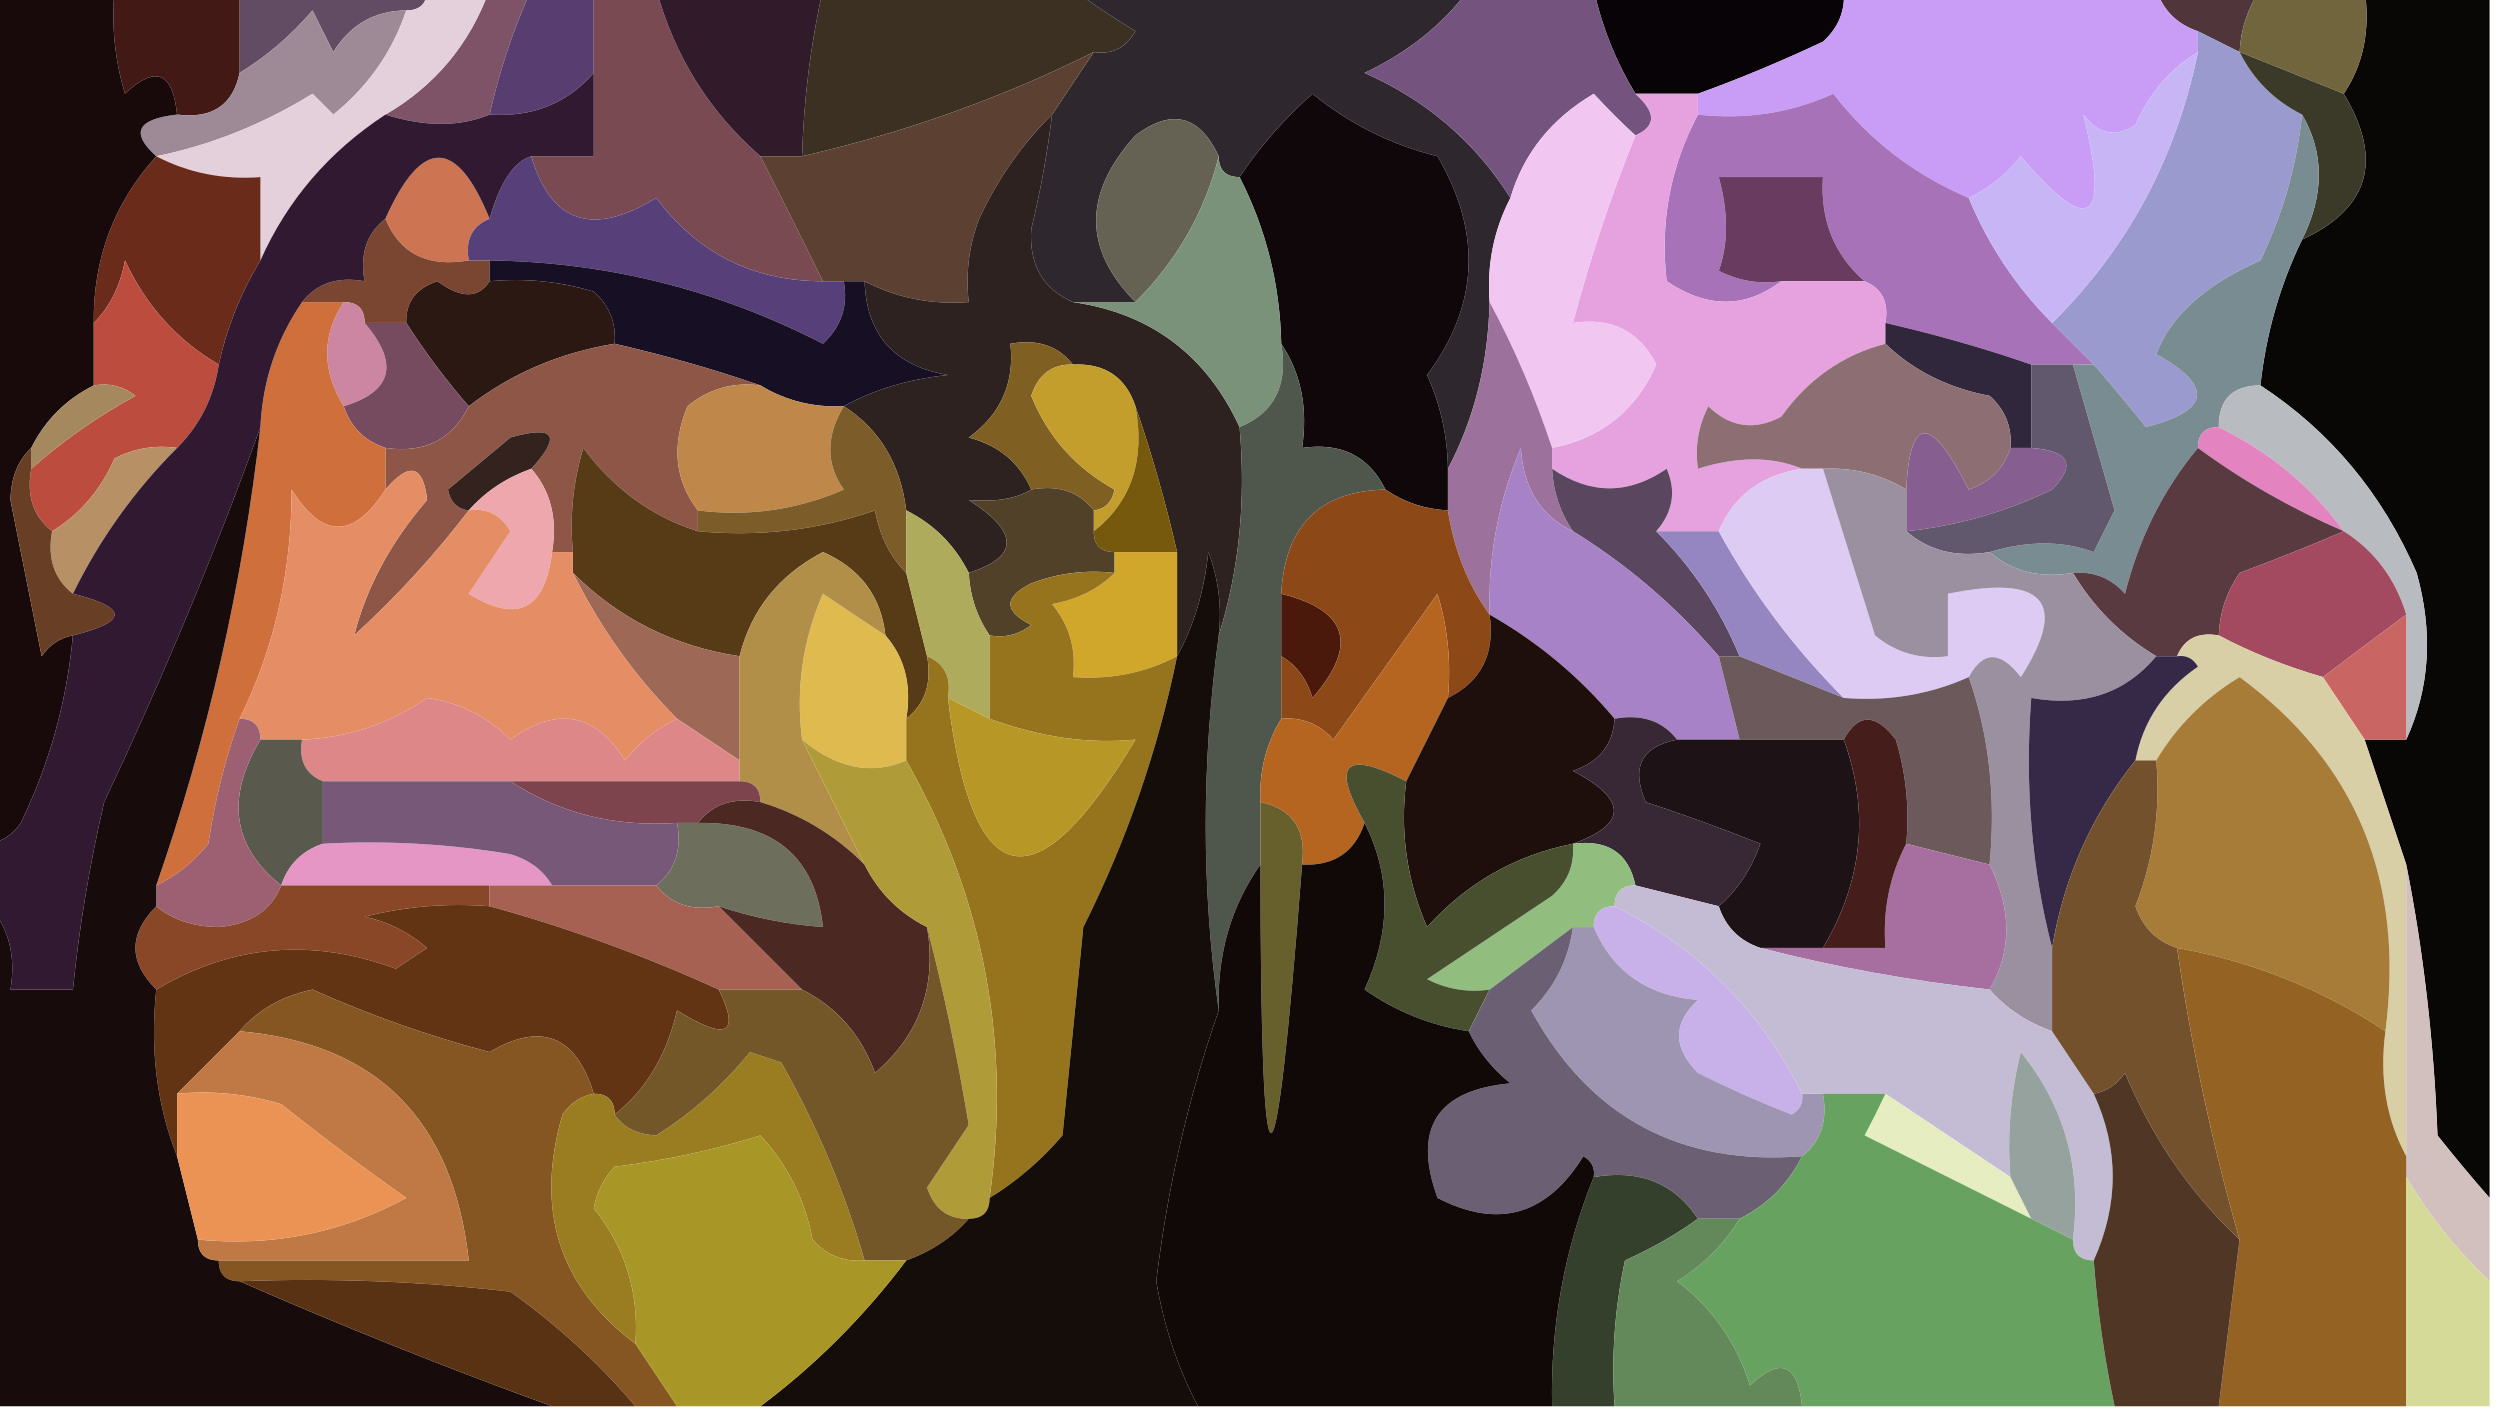 <?xml version="1.0" encoding="UTF-8"?>
<!DOCTYPE svg PUBLIC "-//W3C//DTD SVG 1.1//EN" "http://www.w3.org/Graphics/SVG/1.1/DTD/svg11.dtd">
<svg xmlns="http://www.w3.org/2000/svg" version="1.1" width="120px" height="68px" style="shape-rendering:geometricPrecision; text-rendering:geometricPrecision; image-rendering:optimizeQuality; fill-rule:evenodd; clip-rule:evenodd" xmlns:xlink="http://www.w3.org/1999/xlink">
<g><path style="opacity:1" fill="#070306" d="M 76.5,-0.5 C 80.5,-0.5 84.5,-0.5 88.5,-0.5C 88.586,0.496 88.252,1.329 87.5,2C 85.511,2.938 83.511,3.772 81.5,4.5C 80.5,4.5 79.5,4.5 78.5,4.5C 77.559,2.95 76.892,1.284 76.5,-0.5 Z"/></g>
<g><path style="opacity:1" fill="#080706" d="M 113.5,-0.5 C 115.5,-0.5 117.5,-0.5 119.5,-0.5C 119.5,18.833 119.5,38.167 119.5,57.5C 118.685,56.571 117.852,55.571 117,54.5C 116.825,49.98 116.325,45.647 115.5,41.5C 114.833,39.5 114.167,37.5 113.5,35.5C 114.167,35.5 114.833,35.5 115.5,35.5C 116.634,33.034 116.801,30.367 116,27.5C 114.358,23.7 111.858,20.7 108.5,18.5C 108.767,16.035 109.434,13.701 110.5,11.5C 113.737,10.003 114.403,7.67 112.5,4.5C 113.451,3.081 113.784,1.415 113.5,-0.5 Z"/></g>
<g><path style="opacity:1" fill="#624c64" d="M 11.5,-0.5 C 14.5,-0.5 17.5,-0.5 20.5,-0.5C 20.5,0.167 20.167,0.5 19.5,0.5C 17.983,0.511 16.816,1.177 16,2.5C 15.667,1.833 15.333,1.167 15,0.5C 13.961,1.71 12.794,2.71 11.5,3.5C 11.5,2.167 11.5,0.833 11.5,-0.5 Z"/></g>
<g><path style="opacity:1" fill="#3c3022" d="M 39.5,-0.5 C 43.5,-0.5 47.5,-0.5 51.5,-0.5C 52.398,0.158 53.398,0.824 54.5,1.5C 54.043,2.298 53.376,2.631 52.5,2.5C 48.078,4.704 43.411,6.371 38.5,7.5C 38.575,4.794 38.908,2.127 39.5,-0.5 Z"/></g>
<g><path style="opacity:1" fill="#50353b" d="M 103.5,-0.5 C 105.167,-0.5 106.833,-0.5 108.5,-0.5C 107.89,0.391 107.557,1.391 107.5,2.5C 106.833,2.167 106.167,1.833 105.5,1.5C 104.5,1.167 103.833,0.5 103.5,-0.5 Z"/></g>
<g><path style="opacity:1" fill="#c99df6" d="M 88.5,-0.5 C 93.5,-0.5 98.5,-0.5 103.5,-0.5C 103.833,0.5 104.5,1.167 105.5,1.5C 105.5,1.833 105.5,2.167 105.5,2.5C 104.163,3.315 103.163,4.482 102.5,6C 101.551,6.617 100.718,6.451 100,5.5C 101.297,10.738 100.297,11.404 97,7.5C 96.292,8.381 95.458,9.047 94.5,9.5C 91.9,8.401 89.734,6.734 88,4.5C 85.959,5.423 83.793,5.756 81.5,5.5C 81.5,5.167 81.5,4.833 81.5,4.5C 83.511,3.772 85.511,2.938 87.5,2C 88.252,1.329 88.586,0.496 88.5,-0.5 Z"/></g>
<g><path style="opacity:1" fill="#71653e" d="M 108.5,-0.5 C 110.167,-0.5 111.833,-0.5 113.5,-0.5C 113.784,1.415 113.451,3.081 112.5,4.5C 110.833,3.833 109.167,3.167 107.5,2.5C 107.557,1.391 107.89,0.391 108.5,-0.5 Z"/></g>
<g><path style="opacity:1" fill="#421914" d="M 5.5,-0.5 C 7.5,-0.5 9.5,-0.5 11.5,-0.5C 11.5,0.833 11.5,2.167 11.5,3.5C 11.179,5.048 10.179,5.715 8.5,5.5C 8.294,3.451 7.461,3.117 6,4.5C 5.506,2.866 5.34,1.199 5.5,-0.5 Z"/></g>
<g><path style="opacity:1" fill="#2e282e" d="M 51.5,-0.5 C 57.833,-0.5 64.167,-0.5 70.5,-0.5C 69.253,1.178 67.586,2.511 65.5,3.5C 68.464,4.808 70.797,6.808 72.5,9.5C 71.699,11.042 71.366,12.709 71.5,14.5C 71.435,17.428 70.768,20.095 69.5,22.5C 69.481,20.94 69.148,19.44 68.5,18C 70.981,14.673 71.147,11.173 69,7.5C 66.763,6.944 64.763,5.944 63,4.5C 61.612,5.736 60.446,7.069 59.5,8.5C 58.833,8.5 58.5,8.167 58.5,7.5C 57.573,5.524 56.239,5.191 54.5,6.5C 51.987,9.287 51.987,11.953 54.5,14.5C 53.5,14.5 52.5,14.5 51.5,14.5C 50.053,13.866 49.387,12.699 49.5,11C 49.943,9.175 50.277,7.342 50.5,5.5C 51.167,4.5 51.833,3.5 52.5,2.5C 53.376,2.631 54.043,2.298 54.5,1.5C 53.398,0.824 52.398,0.158 51.5,-0.5 Z"/></g>
<g><path style="opacity:1" fill="#9e8996" d="M 19.5,0.5 C 18.836,2.487 17.669,4.154 16,5.5C 15.667,5.167 15.333,4.833 15,4.5C 12.621,5.967 10.121,6.967 7.5,7.5C 6.243,6.377 6.576,5.711 8.5,5.5C 10.179,5.715 11.179,5.048 11.5,3.5C 12.794,2.71 13.961,1.71 15,0.5C 15.333,1.167 15.667,1.833 16,2.5C 16.816,1.177 17.983,0.511 19.5,0.5 Z"/></g>
<g><path style="opacity:1" fill="#7e5367" d="M 23.5,-0.5 C 24.167,-0.5 24.833,-0.5 25.5,-0.5C 24.637,1.421 23.971,3.421 23.5,5.5C 22.065,6.096 20.398,6.096 18.5,5.5C 20.884,4.115 22.55,2.115 23.5,-0.5 Z"/></g>
<g><path style="opacity:1" fill="#583e70" d="M 25.5,-0.5 C 26.5,-0.5 27.5,-0.5 28.5,-0.5C 28.5,0.833 28.5,2.167 28.5,3.5C 27.221,4.968 25.554,5.635 23.5,5.5C 23.971,3.421 24.637,1.421 25.5,-0.5 Z"/></g>
<g><path style="opacity:1" fill="#74547e" d="M 70.5,-0.5 C 72.5,-0.5 74.5,-0.5 76.5,-0.5C 76.892,1.284 77.559,2.95 78.5,4.5C 79.506,5.396 79.506,6.062 78.5,6.5C 77.849,5.909 77.182,5.243 76.5,4.5C 74.459,5.707 73.126,7.374 72.5,9.5C 70.797,6.808 68.464,4.808 65.5,3.5C 67.586,2.511 69.253,1.178 70.5,-0.5 Z"/></g>
<g><path style="opacity:1" fill="#794a51" d="M 28.5,-0.5 C 29.5,-0.5 30.5,-0.5 31.5,-0.5C 32.383,2.704 34.05,5.371 36.5,7.5C 37.529,9.517 38.529,11.517 39.5,13.5C 36.167,13.5 33.5,12.167 31.5,9.5C 28.449,11.374 26.449,10.707 25.5,7.5C 26.5,7.5 27.5,7.5 28.5,7.5C 28.5,6.167 28.5,4.833 28.5,3.5C 28.5,2.167 28.5,0.833 28.5,-0.5 Z"/></g>
<g><path style="opacity:1" fill="#311b2b" d="M 31.5,-0.5 C 34.167,-0.5 36.833,-0.5 39.5,-0.5C 38.908,2.127 38.575,4.794 38.5,7.5C 37.833,7.5 37.167,7.5 36.5,7.5C 34.05,5.371 32.383,2.704 31.5,-0.5 Z"/></g>
<g><path style="opacity:1" fill="#9a9acf" d="M 105.5,1.5 C 106.167,1.833 106.833,2.167 107.5,2.5C 108.167,3.833 109.167,4.833 110.5,5.5C 110.244,7.937 109.577,10.271 108.5,12.5C 105.846,13.674 104.18,15.174 103.5,17C 106.264,18.544 106.097,19.711 103,20.5C 102.148,19.429 101.315,18.429 100.5,17.5C 99.833,16.833 99.167,16.167 98.5,15.5C 102.124,11.921 104.458,7.588 105.5,2.5C 105.5,2.167 105.5,1.833 105.5,1.5 Z"/></g>
<g><path style="opacity:1" fill="#e3d0da" d="M 20.5,-0.5 C 21.5,-0.5 22.5,-0.5 23.5,-0.5C 22.55,2.115 20.884,4.115 18.5,5.5C 15.789,7.275 13.789,9.609 12.5,12.5C 12.5,11.167 12.5,9.833 12.5,8.5C 10.709,8.634 9.042,8.301 7.5,7.5C 10.121,6.967 12.621,5.967 15,4.5C 15.333,4.833 15.667,5.167 16,5.5C 17.669,4.154 18.836,2.487 19.5,0.5C 20.167,0.5 20.5,0.167 20.5,-0.5 Z"/></g>
<g><path style="opacity:1" fill="#3b3928" d="M 107.5,2.5 C 109.167,3.167 110.833,3.833 112.5,4.5C 114.403,7.67 113.737,10.003 110.5,11.5C 111.573,9.347 111.573,7.347 110.5,5.5C 109.167,4.833 108.167,3.833 107.5,2.5 Z"/></g>
<g><path style="opacity:1" fill="#a872b9" d="M 94.5,9.5 C 95.441,11.772 96.775,13.772 98.5,15.5C 99.167,16.167 99.833,16.833 100.5,17.5C 100.167,17.5 99.833,17.5 99.5,17.5C 98.833,17.5 98.167,17.5 97.5,17.5C 95.285,16.732 92.952,16.065 90.5,15.5C 90.672,14.508 90.338,13.842 89.5,13.5C 88.032,12.221 87.365,10.554 87.5,8.5C 85.833,8.5 84.167,8.5 82.5,8.5C 82.966,10.201 82.966,11.701 82.5,13C 83.448,13.483 84.448,13.649 85.5,13.5C 83.777,14.807 81.944,14.807 80,13.5C 79.674,10.668 80.174,8.001 81.5,5.5C 83.793,5.756 85.959,5.423 88,4.5C 89.734,6.734 91.9,8.401 94.5,9.5 Z"/></g>
<g><path style="opacity:1" fill="#5c4031" d="M 52.5,2.5 C 51.833,3.5 51.167,4.5 50.5,5.5C 49.069,6.903 47.902,8.569 47,10.5C 46.51,11.793 46.343,13.127 46.5,14.5C 44.709,14.634 43.042,14.301 41.5,13.5C 41.167,13.5 40.833,13.5 40.5,13.5C 40.167,13.5 39.833,13.5 39.5,13.5C 38.529,11.517 37.529,9.517 36.5,7.5C 37.167,7.5 37.833,7.5 38.5,7.5C 43.411,6.371 48.078,4.704 52.5,2.5 Z"/></g>
<g><path style="opacity:1" fill="#cd7452" d="M 23.5,10.5 C 22.662,10.842 22.328,11.508 22.5,12.5C 20.517,12.843 19.183,12.177 18.5,10.5C 20.242,6.596 21.909,6.596 23.5,10.5 Z"/></g>
<g><path style="opacity:1" fill="#2d221f" d="M 50.5,5.5 C 50.277,7.342 49.943,9.175 49.5,11C 49.387,12.699 50.053,13.866 51.5,14.5C 55.234,15.038 57.901,17.038 59.5,20.5C 59.813,24.042 59.479,27.375 58.5,30.5C 58.657,29.127 58.49,27.793 58,26.5C 57.802,28.382 57.302,30.048 56.5,31.5C 56.5,29.833 56.5,28.167 56.5,26.5C 55.935,24.048 55.268,21.715 54.5,19.5C 54.027,18.094 53.027,17.427 51.5,17.5C 50.791,16.596 49.791,16.263 48.5,16.5C 48.703,18.39 48.037,19.89 46.5,21C 47.942,21.377 48.942,22.21 49.5,23.5C 48.769,23.942 47.769,24.108 46.5,24C 48.927,25.555 48.927,26.721 46.5,27.5C 45.833,26.167 44.833,25.167 43.5,24.5C 43.223,22.272 42.223,20.605 40.5,19.5C 41.952,18.698 43.618,18.198 45.5,18C 42.928,17.569 41.594,16.069 41.5,13.5C 43.042,14.301 44.709,14.634 46.5,14.5C 46.343,13.127 46.51,11.793 47,10.5C 47.902,8.569 49.069,6.903 50.5,5.5 Z"/></g>
<g><path style="opacity:1" fill="#656153" d="M 58.5,7.5 C 57.825,10.178 56.492,12.512 54.5,14.5C 51.987,11.953 51.987,9.287 54.5,6.5C 56.239,5.191 57.573,5.524 58.5,7.5 Z"/></g>
<g><path style="opacity:1" fill="#10070a" d="M 69.5,22.5 C 69.5,23.167 69.5,23.833 69.5,24.5C 68.391,24.443 67.391,24.11 66.5,23.5C 65.713,21.896 64.38,21.229 62.5,21.5C 62.785,19.585 62.451,17.919 61.5,16.5C 61.44,13.659 60.774,10.992 59.5,8.5C 60.446,7.069 61.612,5.736 63,4.5C 64.763,5.944 66.763,6.944 69,7.5C 71.147,11.173 70.981,14.673 68.5,18C 69.148,19.44 69.481,20.94 69.5,22.5 Z"/></g>
<g><path style="opacity:1" fill="#6b2b1a" d="M 7.5,7.5 C 9.042,8.301 10.709,8.634 12.5,8.5C 12.5,9.833 12.5,11.167 12.5,12.5C 11.559,14.05 10.893,15.716 10.5,17.5C 8.496,16.327 6.996,14.661 6,12.5C 5.768,13.738 5.268,14.738 4.5,15.5C 4.466,12.42 5.466,9.753 7.5,7.5 Z"/></g>
<g><path style="opacity:1" fill="#7b4631" d="M 18.5,10.5 C 19.183,12.177 20.517,12.843 22.5,12.5C 22.833,12.5 23.167,12.5 23.5,12.5C 23.5,12.833 23.5,13.167 23.5,13.5C 22.964,14.335 22.131,14.335 21,13.5C 19.97,13.836 19.47,14.503 19.5,15.5C 18.833,15.5 18.167,15.5 17.5,15.5C 17.5,14.833 17.167,14.5 16.5,14.5C 15.833,14.5 15.167,14.5 14.5,14.5C 15.209,13.596 16.209,13.263 17.5,13.5C 17.263,12.209 17.596,11.209 18.5,10.5 Z"/></g>
<g><path style="opacity:1" fill="#573f79" d="M 25.5,7.5 C 26.449,10.707 28.449,11.374 31.5,9.5C 33.5,12.167 36.167,13.5 39.5,13.5C 39.833,13.5 40.167,13.5 40.5,13.5C 40.719,14.675 40.386,15.675 39.5,16.5C 34.477,13.911 29.144,12.578 23.5,12.5C 23.167,12.5 22.833,12.5 22.5,12.5C 22.328,11.508 22.662,10.842 23.5,10.5C 24.001,8.754 24.668,7.754 25.5,7.5 Z"/></g>
<g><path style="opacity:1" fill="#693b60" d="M 89.5,13.5 C 88.167,13.5 86.833,13.5 85.5,13.5C 84.448,13.649 83.448,13.483 82.5,13C 82.966,11.701 82.966,10.201 82.5,8.5C 84.167,8.5 85.833,8.5 87.5,8.5C 87.365,10.554 88.032,12.221 89.5,13.5 Z"/></g>
<g><path style="opacity:1" fill="#c8b5f5" d="M 105.5,2.5 C 104.458,7.588 102.124,11.921 98.5,15.5C 96.775,13.772 95.441,11.772 94.5,9.5C 95.458,9.047 96.292,8.381 97,7.5C 100.297,11.404 101.297,10.738 100,5.5C 100.718,6.451 101.551,6.617 102.5,6C 103.163,4.482 104.163,3.315 105.5,2.5 Z"/></g>
<g><path style="opacity:1" fill="#18090a" d="M -0.5,-0.5 C 1.5,-0.5 3.5,-0.5 5.5,-0.5C 5.34,1.199 5.506,2.866 6,4.5C 7.461,3.117 8.294,3.451 8.5,5.5C 6.576,5.711 6.243,6.377 7.5,7.5C 5.466,9.753 4.466,12.42 4.5,15.5C 4.5,16.5 4.5,17.5 4.5,18.5C 3.167,19.167 2.167,20.167 1.5,21.5C 0.861,22.097 0.528,22.93 0.5,24C 1,26.5 1.5,29 2,31.5C 2.383,30.944 2.883,30.611 3.5,30.5C 3.216,33.632 2.383,36.632 1,39.5C 0.617,40.056 0.117,40.389 -0.5,40.5C -0.5,26.833 -0.5,13.167 -0.5,-0.5 Z"/></g>
<g><path style="opacity:1" fill="#788c91" d="M 110.5,5.5 C 111.573,7.347 111.573,9.347 110.5,11.5C 109.434,13.701 108.767,16.035 108.5,18.5C 107.167,18.5 106.5,19.167 106.5,20.5C 105.833,20.5 105.5,20.833 105.5,21.5C 103.837,23.493 102.67,25.826 102,28.5C 101.329,27.748 100.496,27.414 99.5,27.5C 97.901,27.768 96.568,27.434 95.5,26.5C 97.331,25.948 98.997,25.948 100.5,26.5C 100.833,25.833 101.167,25.167 101.5,24.5C 100.827,22.149 100.16,19.816 99.5,17.5C 99.833,17.5 100.167,17.5 100.5,17.5C 101.315,18.429 102.148,19.429 103,20.5C 106.097,19.711 106.264,18.544 103.5,17C 104.18,15.174 105.846,13.674 108.5,12.5C 109.577,10.271 110.244,7.937 110.5,5.5 Z"/></g>
<g><path style="opacity:1" fill="#bc4d3e" d="M 10.5,17.5 C 10.267,19.062 9.6,20.395 8.5,21.5C 7.448,21.351 6.448,21.517 5.5,22C 4.837,23.518 3.837,24.685 2.5,25.5C 1.596,24.791 1.263,23.791 1.5,22.5C 3.01,21.164 4.677,19.997 6.5,19C 5.906,18.536 5.239,18.369 4.5,18.5C 4.5,17.5 4.5,16.5 4.5,15.5C 5.268,14.738 5.768,13.738 6,12.5C 6.996,14.661 8.496,16.327 10.5,17.5 Z"/></g>
<g><path style="opacity:1" fill="#e6a2df" d="M 78.5,4.5 C 79.5,4.5 80.5,4.5 81.5,4.5C 81.5,4.833 81.5,5.167 81.5,5.5C 80.174,8.001 79.674,10.668 80,13.5C 81.944,14.807 83.777,14.807 85.5,13.5C 86.833,13.5 88.167,13.5 89.5,13.5C 90.338,13.842 90.672,14.508 90.5,15.5C 90.5,15.833 90.5,16.167 90.5,16.5C 88.456,17.031 86.789,18.198 85.5,20C 84.216,20.684 83.049,20.517 82,19.5C 81.517,20.448 81.35,21.448 81.5,22.5C 83.398,21.904 85.065,21.904 86.5,22.5C 84.545,22.799 83.211,23.799 82.5,25.5C 81.5,25.5 80.5,25.5 79.5,25.5C 80.303,24.577 80.47,23.577 80,22.5C 78.172,23.753 76.339,23.753 74.5,22.5C 74.5,22.167 74.5,21.833 74.5,21.5C 76.861,21.037 78.528,19.703 79.5,17.5C 78.68,15.889 77.346,15.222 75.5,15.5C 76.306,12.451 77.306,9.451 78.5,6.5C 79.506,6.062 79.506,5.396 78.5,4.5 Z"/></g>
<g><path style="opacity:1" fill="#2c1812" d="M 23.5,13.5 C 25.199,13.34 26.866,13.507 28.5,14C 29.252,14.671 29.586,15.504 29.5,16.5C 26.881,16.925 24.547,17.925 22.5,19.5C 21.421,18.264 20.421,16.931 19.5,15.5C 19.47,14.503 19.97,13.836 21,13.5C 22.131,14.335 22.964,14.335 23.5,13.5 Z"/></g>
<g><path style="opacity:1" fill="#171024" d="M 23.5,13.5 C 23.5,13.167 23.5,12.833 23.5,12.5C 29.144,12.578 34.477,13.911 39.5,16.5C 40.386,15.675 40.719,14.675 40.5,13.5C 40.833,13.5 41.167,13.5 41.5,13.5C 41.594,16.069 42.928,17.569 45.5,18C 43.618,18.198 41.952,18.698 40.5,19.5C 39.041,19.567 37.708,19.234 36.5,18.5C 34.285,17.732 31.952,17.065 29.5,16.5C 29.586,15.504 29.252,14.671 28.5,14C 26.866,13.507 25.199,13.34 23.5,13.5 Z"/></g>
<g><path style="opacity:1" fill="#7a917a" d="M 58.5,7.5 C 58.5,8.167 58.833,8.5 59.5,8.5C 60.774,10.992 61.44,13.659 61.5,16.5C 61.843,18.483 61.176,19.817 59.5,20.5C 57.901,17.038 55.234,15.038 51.5,14.5C 52.5,14.5 53.5,14.5 54.5,14.5C 56.492,12.512 57.825,10.178 58.5,7.5 Z"/></g>
<g><path style="opacity:1" fill="#30273c" d="M 90.5,15.5 C 92.952,16.065 95.285,16.732 97.5,17.5C 97.5,18.833 97.5,20.167 97.5,21.5C 97.167,21.5 96.833,21.5 96.5,21.5C 96.586,20.504 96.252,19.671 95.5,19C 93.509,18.626 91.842,17.793 90.5,16.5C 90.5,16.167 90.5,15.833 90.5,15.5 Z"/></g>
<g><path style="opacity:1" fill="#cc86a1" d="M 16.5,14.5 C 17.167,14.5 17.5,14.833 17.5,15.5C 19.175,17.456 18.842,18.789 16.5,19.5C 15.438,17.766 15.438,16.099 16.5,14.5 Z"/></g>
<g><path style="opacity:1" fill="#774b5f" d="M 17.5,15.5 C 18.167,15.5 18.833,15.5 19.5,15.5C 20.421,16.931 21.421,18.264 22.5,19.5C 21.713,21.104 20.38,21.771 18.5,21.5C 17.5,21.167 16.833,20.5 16.5,19.5C 18.842,18.789 19.175,17.456 17.5,15.5 Z"/></g>
<g><path style="opacity:1" fill="#f1c7f2" d="M 78.5,6.5 C 77.306,9.451 76.306,12.451 75.5,15.5C 77.346,15.222 78.68,15.889 79.5,17.5C 78.528,19.703 76.861,21.037 74.5,21.5C 73.677,19.013 72.677,16.679 71.5,14.5C 71.366,12.709 71.699,11.042 72.5,9.5C 73.126,7.374 74.459,5.707 76.5,4.5C 77.182,5.243 77.849,5.909 78.5,6.5 Z"/></g>
<g><path style="opacity:1" fill="#805f23" d="M 51.5,17.5 C 50.503,17.47 49.836,17.97 49.5,19C 50.292,20.96 51.625,22.46 53.5,23.5C 53.376,24.107 53.043,24.44 52.5,24.5C 51.791,23.596 50.791,23.263 49.5,23.5C 48.942,22.21 47.942,21.377 46.5,21C 48.037,19.89 48.703,18.39 48.5,16.5C 49.791,16.263 50.791,16.596 51.5,17.5 Z"/></g>
<g><path style="opacity:1" fill="#a5885d" d="M 4.5,18.5 C 5.239,18.369 5.906,18.536 6.5,19C 4.677,19.997 3.01,21.164 1.5,22.5C 1.5,22.167 1.5,21.833 1.5,21.5C 2.167,20.167 3.167,19.167 4.5,18.5 Z"/></g>
<g><path style="opacity:1" fill="#8e5647" d="M 29.5,16.5 C 31.952,17.065 34.285,17.732 36.5,18.5C 35.178,18.33 34.011,18.663 33,19.5C 32.22,21.387 32.387,23.054 33.5,24.5C 33.5,24.833 33.5,25.167 33.5,25.5C 31.284,24.797 29.451,23.464 28,21.5C 27.506,23.134 27.34,24.801 27.5,26.5C 27.167,26.5 26.833,26.5 26.5,26.5C 26.768,24.901 26.434,23.568 25.5,22.5C 26.969,20.895 26.635,20.395 24.5,21C 23.5,21.833 22.5,22.667 21.5,23.5C 21.624,24.107 21.957,24.44 22.5,24.5C 20.873,26.63 19.04,28.63 17,30.5C 17.59,28.186 18.757,26.019 20.5,24C 20.317,22.316 19.65,22.15 18.5,23.5C 18.5,22.833 18.5,22.167 18.5,21.5C 20.38,21.771 21.713,21.104 22.5,19.5C 24.547,17.925 26.881,16.925 29.5,16.5 Z"/></g>
<g><path style="opacity:1" fill="#c39e2c" d="M 51.5,17.5 C 53.027,17.427 54.027,18.094 54.5,19.5C 54.975,22.082 54.308,24.082 52.5,25.5C 52.5,25.167 52.5,24.833 52.5,24.5C 53.043,24.44 53.376,24.107 53.5,23.5C 51.625,22.46 50.292,20.96 49.5,19C 49.836,17.97 50.503,17.47 51.5,17.5 Z"/></g>
<g><path style="opacity:1" fill="#b8bbc0" d="M 108.5,18.5 C 111.858,20.7 114.358,23.7 116,27.5C 116.801,30.367 116.634,33.034 115.5,35.5C 115.5,33.5 115.5,31.5 115.5,29.5C 114.974,27.77 113.974,26.436 112.5,25.5C 110.981,23.386 108.981,21.72 106.5,20.5C 106.5,19.167 107.167,18.5 108.5,18.5 Z"/></g>
<g><path style="opacity:1" fill="#8d6f73" d="M 90.5,16.5 C 91.842,17.793 93.509,18.626 95.5,19C 96.252,19.671 96.586,20.504 96.5,21.5C 96.189,22.478 95.522,23.145 94.5,23.5C 92.678,19.898 91.678,19.898 91.5,23.5C 90.292,22.766 88.959,22.433 87.5,22.5C 87.167,22.5 86.833,22.5 86.5,22.5C 85.065,21.904 83.398,21.904 81.5,22.5C 81.35,21.448 81.517,20.448 82,19.5C 83.049,20.517 84.216,20.684 85.5,20C 86.789,18.198 88.456,17.031 90.5,16.5 Z"/></g>
<g><path style="opacity:1" fill="#bf8749" d="M 36.5,18.5 C 37.708,19.234 39.041,19.567 40.5,19.5C 39.637,20.94 39.637,22.274 40.5,23.5C 38.257,24.474 35.924,24.808 33.5,24.5C 32.387,23.054 32.22,21.387 33,19.5C 34.011,18.663 35.178,18.33 36.5,18.5 Z"/></g>
<g><path style="opacity:1" fill="#e384c0" d="M 106.5,20.5 C 108.981,21.72 110.981,23.386 112.5,25.5C 109.968,24.404 107.635,23.071 105.5,21.5C 105.5,20.833 105.833,20.5 106.5,20.5 Z"/></g>
<g><path style="opacity:1" fill="#b89065" d="M 8.5,21.5 C 6.445,23.555 4.779,25.888 3.5,28.5C 2.596,27.791 2.263,26.791 2.5,25.5C 3.837,24.685 4.837,23.518 5.5,22C 6.448,21.517 7.448,21.351 8.5,21.5 Z"/></g>
<g><path style="opacity:1" fill="#33221e" d="M 25.5,22.5 C 24.291,22.932 23.291,23.599 22.5,24.5C 21.957,24.44 21.624,24.107 21.5,23.5C 22.5,22.667 23.5,21.833 24.5,21C 26.635,20.395 26.969,20.895 25.5,22.5 Z"/></g>
<g><path style="opacity:1" fill="#77590d" d="M 54.5,19.5 C 55.268,21.715 55.935,24.048 56.5,26.5C 55.5,26.5 54.5,26.5 53.5,26.5C 52.833,26.5 52.5,26.167 52.5,25.5C 54.308,24.082 54.975,22.082 54.5,19.5 Z"/></g>
<g><path style="opacity:1" fill="#9c719c" d="M 71.5,14.5 C 72.677,16.679 73.677,19.013 74.5,21.5C 74.5,21.833 74.5,22.167 74.5,22.5C 74.557,23.609 74.89,24.609 75.5,25.5C 73.955,24.77 73.122,23.437 73,21.5C 71.921,24.063 71.421,26.729 71.5,29.5C 70.463,28.07 69.796,26.403 69.5,24.5C 69.5,23.833 69.5,23.167 69.5,22.5C 70.768,20.095 71.435,17.428 71.5,14.5 Z"/></g>
<g><path style="opacity:1" fill="#7c5d29" d="M 40.5,19.5 C 42.223,20.605 43.223,22.272 43.5,24.5C 43.5,25.5 43.5,26.5 43.5,27.5C 42.732,26.738 42.232,25.738 42,24.5C 39.281,25.444 36.447,25.777 33.5,25.5C 33.5,25.167 33.5,24.833 33.5,24.5C 35.924,24.808 38.257,24.474 40.5,23.5C 39.637,22.274 39.637,20.94 40.5,19.5 Z"/></g>
<g><path style="opacity:1" fill="#865f90" d="M 96.5,21.5 C 96.833,21.5 97.167,21.5 97.5,21.5C 99.337,21.64 99.67,22.306 98.5,23.5C 96.271,24.577 93.937,25.244 91.5,25.5C 91.5,24.833 91.5,24.167 91.5,23.5C 91.678,19.898 92.678,19.898 94.5,23.5C 95.522,23.145 96.189,22.478 96.5,21.5 Z"/></g>
<g><path style="opacity:1" fill="#61586d" d="M 97.5,17.5 C 98.167,17.5 98.833,17.5 99.5,17.5C 100.16,19.816 100.827,22.149 101.5,24.5C 101.167,25.167 100.833,25.833 100.5,26.5C 98.997,25.948 97.331,25.948 95.5,26.5C 93.901,26.768 92.568,26.434 91.5,25.5C 93.937,25.244 96.271,24.577 98.5,23.5C 99.67,22.306 99.337,21.64 97.5,21.5C 97.5,20.167 97.5,18.833 97.5,17.5 Z"/></g>
<g><path style="opacity:1" fill="#593a40" d="M 105.5,21.5 C 107.635,23.071 109.968,24.404 112.5,25.5C 110.958,26.163 109.291,26.83 107.5,27.5C 106.873,28.417 106.539,29.417 106.5,30.5C 105.508,30.328 104.842,30.662 104.5,31.5C 104.167,31.5 103.833,31.5 103.5,31.5C 101.833,30.5 100.5,29.167 99.5,27.5C 100.496,27.414 101.329,27.748 102,28.5C 102.67,25.826 103.837,23.493 105.5,21.5 Z"/></g>
<g><path style="opacity:1" fill="#573b16" d="M 33.5,25.5 C 36.447,25.777 39.281,25.444 42,24.5C 42.232,25.738 42.732,26.738 43.5,27.5C 43.833,28.833 44.167,30.167 44.5,31.5C 44.737,32.791 44.404,33.791 43.5,34.5C 43.768,32.901 43.434,31.568 42.5,30.5C 42.288,28.616 41.288,27.283 39.5,26.5C 37.389,27.605 36.055,29.271 35.5,31.5C 32.376,31.034 29.71,29.701 27.5,27.5C 27.5,27.167 27.5,26.833 27.5,26.5C 27.34,24.801 27.506,23.134 28,21.5C 29.451,23.464 31.284,24.797 33.5,25.5 Z"/></g>
<g><path style="opacity:1" fill="#5b4660" d="M 74.5,22.5 C 76.339,23.753 78.172,23.753 80,22.5C 80.47,23.577 80.303,24.577 79.5,25.5C 81.225,27.228 82.559,29.228 83.5,31.5C 83.167,31.5 82.833,31.5 82.5,31.5C 80.441,29.103 78.108,27.103 75.5,25.5C 74.89,24.609 74.557,23.609 74.5,22.5 Z"/></g>
<g><path style="opacity:1" fill="#eea7ad" d="M 25.5,22.5 C 26.434,23.568 26.768,24.901 26.5,26.5C 26.166,29.275 24.833,29.942 22.5,28.5C 23.167,27.5 23.833,26.5 24.5,25.5C 24.043,24.703 23.376,24.369 22.5,24.5C 23.291,23.599 24.291,22.932 25.5,22.5 Z"/></g>
<g><path style="opacity:1" fill="#514128" d="M 49.5,23.5 C 50.791,23.263 51.791,23.596 52.5,24.5C 52.5,24.833 52.5,25.167 52.5,25.5C 52.5,26.167 52.833,26.5 53.5,26.5C 53.5,26.833 53.5,27.167 53.5,27.5C 52.127,27.343 50.793,27.51 49.5,28C 48.167,28.667 48.167,29.333 49.5,30C 48.906,30.464 48.239,30.631 47.5,30.5C 46.89,29.609 46.557,28.609 46.5,27.5C 48.927,26.721 48.927,25.555 46.5,24C 47.769,24.108 48.769,23.942 49.5,23.5 Z"/></g>
<g><path style="opacity:1" fill="#4f564b" d="M 61.5,16.5 C 62.451,17.919 62.785,19.585 62.5,21.5C 64.38,21.229 65.713,21.896 66.5,23.5C 63.341,23.57 61.674,25.237 61.5,28.5C 61.5,29.5 61.5,30.5 61.5,31.5C 61.5,32.5 61.5,33.5 61.5,34.5C 60.766,35.708 60.433,37.041 60.5,38.5C 60.5,39.5 60.5,40.5 60.5,41.5C 59.076,43.514 58.41,45.848 58.5,48.5C 57.666,42.67 57.666,36.67 58.5,30.5C 59.479,27.375 59.813,24.042 59.5,20.5C 61.176,19.817 61.843,18.483 61.5,16.5 Z"/></g>
<g><path style="opacity:1" fill="#a782c6" d="M 75.5,25.5 C 78.108,27.103 80.441,29.103 82.5,31.5C 82.833,32.833 83.167,34.167 83.5,35.5C 82.5,35.5 81.5,35.5 80.5,35.5C 79.791,34.596 78.791,34.263 77.5,34.5C 75.817,32.486 73.817,30.82 71.5,29.5C 71.421,26.729 71.921,24.063 73,21.5C 73.122,23.437 73.955,24.77 75.5,25.5 Z"/></g>
<g><path style="opacity:1" fill="#4a190c" d="M 61.5,28.5 C 64.709,29.297 65.209,30.963 63,33.5C 62.722,32.584 62.222,31.918 61.5,31.5C 61.5,30.5 61.5,29.5 61.5,28.5 Z"/></g>
<g><path style="opacity:1" fill="#8c4817" d="M 66.5,23.5 C 67.391,24.11 68.391,24.443 69.5,24.5C 69.796,26.403 70.463,28.07 71.5,29.5C 71.771,31.38 71.104,32.713 69.5,33.5C 69.66,31.801 69.493,30.134 69,28.5C 67.333,30.833 65.667,33.167 64,35.5C 63.329,34.748 62.496,34.414 61.5,34.5C 61.5,33.5 61.5,32.5 61.5,31.5C 62.222,31.918 62.722,32.584 63,33.5C 65.209,30.963 64.709,29.297 61.5,28.5C 61.674,25.237 63.341,23.57 66.5,23.5 Z"/></g>
<g><path style="opacity:1" fill="#9586c2" d="M 79.5,25.5 C 80.5,25.5 81.5,25.5 82.5,25.5C 84.122,28.455 86.122,31.122 88.5,33.5C 86.833,32.833 85.167,32.167 83.5,31.5C 82.559,29.228 81.225,27.228 79.5,25.5 Z"/></g>
<g><path style="opacity:1" fill="#decbf3" d="M 86.5,22.5 C 86.833,22.5 87.167,22.5 87.5,22.5C 88.327,25.132 89.16,27.798 90,30.5C 91.011,31.337 92.178,31.67 93.5,31.5C 93.5,30.5 93.5,29.5 93.5,28.5C 98.134,27.559 99.301,28.892 97,32.5C 96.023,31.226 95.189,31.226 94.5,32.5C 92.621,33.341 90.621,33.675 88.5,33.5C 86.122,31.122 84.122,28.455 82.5,25.5C 83.211,23.799 84.545,22.799 86.5,22.5 Z"/></g>
<g><path style="opacity:1" fill="#683f24" d="M 1.5,21.5 C 1.5,21.833 1.5,22.167 1.5,22.5C 1.263,23.791 1.596,24.791 2.5,25.5C 2.263,26.791 2.596,27.791 3.5,28.5C 6.167,29.167 6.167,29.833 3.5,30.5C 2.883,30.611 2.383,30.944 2,31.5C 1.5,29 1,26.5 0.5,24C 0.528,22.93 0.861,22.097 1.5,21.5 Z"/></g>
<g><path style="opacity:1" fill="#aeab5c" d="M 43.5,24.5 C 44.833,25.167 45.833,26.167 46.5,27.5C 46.557,28.609 46.89,29.609 47.5,30.5C 47.5,31.833 47.5,33.167 47.5,34.5C 46.833,34.167 46.167,33.833 45.5,33.5C 45.672,32.508 45.338,31.842 44.5,31.5C 44.167,30.167 43.833,28.833 43.5,27.5C 43.5,26.5 43.5,25.5 43.5,24.5 Z"/></g>
<g><path style="opacity:1" fill="#d0a62b" d="M 53.5,26.5 C 54.5,26.5 55.5,26.5 56.5,26.5C 56.5,28.167 56.5,29.833 56.5,31.5C 54.958,32.301 53.291,32.634 51.5,32.5C 51.67,31.178 51.337,30.011 50.5,29C 51.737,28.768 52.737,28.268 53.5,27.5C 53.5,27.167 53.5,26.833 53.5,26.5 Z"/></g>
<g><path style="opacity:1" fill="#a34960" d="M 112.5,25.5 C 113.974,26.436 114.974,27.77 115.5,29.5C 114.128,30.512 112.795,31.512 111.5,32.5C 109.694,31.976 108.028,31.309 106.5,30.5C 106.539,29.417 106.873,28.417 107.5,27.5C 109.291,26.83 110.958,26.163 112.5,25.5 Z"/></g>
<g><path style="opacity:1" fill="#cf6f3b" d="M 14.5,14.5 C 15.167,14.5 15.833,14.5 16.5,14.5C 15.438,16.099 15.438,17.766 16.5,19.5C 16.833,20.5 17.5,21.167 18.5,21.5C 18.5,22.167 18.5,22.833 18.5,23.5C 16.97,25.877 15.47,25.877 14,23.5C 13.997,27.467 13.164,31.134 11.5,34.5C 10.815,36.414 10.315,38.414 10,40.5C 9.292,41.38 8.458,42.047 7.5,42.5C 9.974,35.396 11.641,28.063 12.5,20.5C 12.604,18.297 13.27,16.297 14.5,14.5 Z"/></g>
<g><path style="opacity:1" fill="#9e6857" d="M 27.5,27.5 C 29.71,29.701 32.376,31.034 35.5,31.5C 35.5,33.167 35.5,34.833 35.5,36.5C 34.5,35.833 33.5,35.167 32.5,34.5C 30.478,32.469 28.811,30.135 27.5,27.5 Z"/></g>
<g><path style="opacity:1" fill="#e58d65" d="M 22.5,24.5 C 23.376,24.369 24.043,24.703 24.5,25.5C 23.833,26.5 23.167,27.5 22.5,28.5C 24.833,29.942 26.166,29.275 26.5,26.5C 26.833,26.5 27.167,26.5 27.5,26.5C 27.5,26.833 27.5,27.167 27.5,27.5C 28.811,30.135 30.478,32.469 32.5,34.5C 31.542,34.953 30.708,35.62 30,36.5C 28.573,34.213 26.739,33.88 24.5,35.5C 23.389,34.389 22.055,33.722 20.5,33.5C 18.666,34.755 16.666,35.421 14.5,35.5C 13.833,35.5 13.167,35.5 12.5,35.5C 12.5,34.833 12.167,34.5 11.5,34.5C 13.164,31.134 13.997,27.467 14,23.5C 15.47,25.877 16.97,25.877 18.5,23.5C 19.65,22.15 20.317,22.316 20.5,24C 18.757,26.019 17.59,28.186 17,30.5C 19.04,28.63 20.873,26.63 22.5,24.5 Z"/></g>
<g><path style="opacity:1" fill="#deba4f" d="M 42.5,30.5 C 43.434,31.568 43.768,32.901 43.5,34.5C 43.5,35.167 43.5,35.833 43.5,36.5C 41.836,37.223 40.169,36.89 38.5,35.5C 38.192,33.076 38.526,30.743 39.5,28.5C 40.518,29.192 41.518,29.859 42.5,30.5 Z"/></g>
<g><path style="opacity:1" fill="#c96664" d="M 115.5,29.5 C 115.5,31.5 115.5,33.5 115.5,35.5C 114.833,35.5 114.167,35.5 113.5,35.5C 112.833,34.5 112.167,33.5 111.5,32.5C 112.795,31.512 114.128,30.512 115.5,29.5 Z"/></g>
<g><path style="opacity:1" fill="#de8788" d="M 32.5,34.5 C 33.5,35.167 34.5,35.833 35.5,36.5C 35.5,36.833 35.5,37.167 35.5,37.5C 31.833,37.5 28.167,37.5 24.5,37.5C 21.5,37.5 18.5,37.5 15.5,37.5C 14.662,37.158 14.328,36.492 14.5,35.5C 16.666,35.421 18.666,34.755 20.5,33.5C 22.055,33.722 23.389,34.389 24.5,35.5C 26.739,33.88 28.573,34.213 30,36.5C 30.708,35.62 31.542,34.953 32.5,34.5 Z"/></g>
<g><path style="opacity:1" fill="#d8cfa6" d="M 104.5,31.5 C 104.842,30.662 105.508,30.328 106.5,30.5C 108.028,31.309 109.694,31.976 111.5,32.5C 112.167,33.5 112.833,34.5 113.5,35.5C 114.167,37.5 114.833,39.5 115.5,41.5C 115.5,46.167 115.5,50.833 115.5,55.5C 114.539,53.735 114.205,51.735 114.5,49.5C 115.437,42.272 113.104,36.606 107.5,32.5C 105.812,33.521 104.479,34.855 103.5,36.5C 103.167,36.5 102.833,36.5 102.5,36.5C 102.859,34.629 103.859,33.129 105.5,32C 105.272,31.601 104.938,31.435 104.5,31.5 Z"/></g>
<g><path style="opacity:1" fill="#301931" d="M 28.5,3.5 C 28.5,4.833 28.5,6.167 28.5,7.5C 27.5,7.5 26.5,7.5 25.5,7.5C 24.668,7.754 24.001,8.754 23.5,10.5C 21.909,6.596 20.242,6.596 18.5,10.5C 17.596,11.209 17.263,12.209 17.5,13.5C 16.209,13.263 15.209,13.596 14.5,14.5C 13.27,16.297 12.604,18.297 12.5,20.5C 10.31,26.555 7.81,32.555 5,38.5C 4.304,41.478 3.804,44.478 3.5,47.5C 2.5,47.5 1.5,47.5 0.5,47.5C 0.768,45.901 0.434,44.568 -0.5,43.5C -0.5,42.5 -0.5,41.5 -0.5,40.5C 0.117,40.389 0.617,40.056 1,39.5C 2.383,36.632 3.216,33.632 3.5,30.5C 6.167,29.833 6.167,29.167 3.5,28.5C 4.779,25.888 6.445,23.555 8.5,21.5C 9.6,20.395 10.267,19.062 10.5,17.5C 10.893,15.716 11.559,14.05 12.5,12.5C 13.789,9.609 15.789,7.275 18.5,5.5C 20.398,6.096 22.065,6.096 23.5,5.5C 25.554,5.635 27.221,4.968 28.5,3.5 Z"/></g>
<g><path style="opacity:1" fill="#b28f49" d="M 42.5,30.5 C 41.518,29.859 40.518,29.192 39.5,28.5C 38.526,30.743 38.192,33.076 38.5,35.5C 39.5,37.5 40.5,39.5 41.5,41.5C 40.078,40.075 38.411,39.075 36.5,38.5C 36.5,37.833 36.167,37.5 35.5,37.5C 35.5,37.167 35.5,36.833 35.5,36.5C 35.5,34.833 35.5,33.167 35.5,31.5C 36.055,29.271 37.389,27.605 39.5,26.5C 41.288,27.283 42.288,28.616 42.5,30.5 Z"/></g>
<g><path style="opacity:1" fill="#b56520" d="M 69.5,33.5 C 68.833,34.833 68.167,36.167 67.5,37.5C 64.543,35.975 63.876,36.642 65.5,39.5C 65.027,40.906 64.027,41.573 62.5,41.5C 62.715,39.821 62.048,38.821 60.5,38.5C 60.433,37.041 60.766,35.708 61.5,34.5C 62.496,34.414 63.329,34.748 64,35.5C 65.667,33.167 67.333,30.833 69,28.5C 69.493,30.134 69.66,31.801 69.5,33.5 Z"/></g>
<g><path style="opacity:1" fill="#1e0e0c" d="M 71.5,29.5 C 73.817,30.82 75.817,32.486 77.5,34.5C 77.423,35.75 76.756,36.583 75.5,37C 78.125,38.393 78.125,39.559 75.5,40.5C 72.733,41.051 70.4,42.384 68.5,44.5C 67.526,42.257 67.192,39.924 67.5,37.5C 68.167,36.167 68.833,34.833 69.5,33.5C 71.104,32.713 71.771,31.38 71.5,29.5 Z"/></g>
<g><path style="opacity:1" fill="#9a90a0" d="M 87.5,22.5 C 88.959,22.433 90.292,22.766 91.5,23.5C 91.5,24.167 91.5,24.833 91.5,25.5C 92.568,26.434 93.901,26.768 95.5,26.5C 96.568,27.434 97.901,27.768 99.5,27.5C 100.5,29.167 101.833,30.5 103.5,31.5C 102.01,33.28 100.01,33.947 97.5,33.5C 97.183,37.702 97.517,41.702 98.5,45.5C 98.5,46.833 98.5,48.167 98.5,49.5C 97.29,49.068 96.29,48.401 95.5,47.5C 96.573,45.653 96.573,43.653 95.5,41.5C 95.81,38.287 95.477,35.287 94.5,32.5C 95.189,31.226 96.023,31.226 97,32.5C 99.301,28.892 98.134,27.559 93.5,28.5C 93.5,29.5 93.5,30.5 93.5,31.5C 92.178,31.67 91.011,31.337 90,30.5C 89.16,27.798 88.327,25.132 87.5,22.5 Z"/></g>
<g><path style="opacity:1" fill="#7e444d" d="M 24.5,37.5 C 28.167,37.5 31.833,37.5 35.5,37.5C 36.167,37.5 36.5,37.833 36.5,38.5C 35.209,38.263 34.209,38.596 33.5,39.5C 33.167,39.5 32.833,39.5 32.5,39.5C 29.505,39.706 26.838,39.039 24.5,37.5 Z"/></g>
<g><path style="opacity:1" fill="#6c595c" d="M 82.5,31.5 C 82.833,31.5 83.167,31.5 83.5,31.5C 85.167,32.167 86.833,32.833 88.5,33.5C 90.621,33.675 92.621,33.341 94.5,32.5C 95.477,35.287 95.81,38.287 95.5,41.5C 94.167,41.167 92.833,40.833 91.5,40.5C 91.66,38.801 91.493,37.134 91,35.5C 90.023,34.226 89.189,34.226 88.5,35.5C 86.833,35.5 85.167,35.5 83.5,35.5C 83.167,34.167 82.833,32.833 82.5,31.5 Z"/></g>
<g><path style="opacity:1" fill="#352947" d="M 103.5,31.5 C 103.833,31.5 104.167,31.5 104.5,31.5C 104.938,31.435 105.272,31.601 105.5,32C 103.859,33.129 102.859,34.629 102.5,36.5C 100.399,39.127 99.066,42.127 98.5,45.5C 97.517,41.702 97.183,37.702 97.5,33.5C 100.01,33.947 102.01,33.28 103.5,31.5 Z"/></g>
<g><path style="opacity:1" fill="#5a594e" d="M 12.5,35.5 C 13.167,35.5 13.833,35.5 14.5,35.5C 14.328,36.492 14.662,37.158 15.5,37.5C 15.5,38.5 15.5,39.5 15.5,40.5C 14.5,40.833 13.833,41.5 13.5,42.5C 11.155,40.643 10.822,38.31 12.5,35.5 Z"/></g>
<g><path style="opacity:1" fill="#382734" d="M 77.5,34.5 C 78.791,34.263 79.791,34.596 80.5,35.5C 78.775,35.843 78.275,36.843 79,38.5C 80.825,39.103 82.659,39.77 84.5,40.5C 84.058,41.739 83.391,42.739 82.5,43.5C 81.167,43.167 79.833,42.833 78.5,42.5C 78.179,40.952 77.179,40.285 75.5,40.5C 78.125,39.559 78.125,38.393 75.5,37C 76.756,36.583 77.423,35.75 77.5,34.5 Z"/></g>
<g><path style="opacity:1" fill="#e696c5" d="M 15.5,40.5 C 18.518,40.335 21.518,40.502 24.5,41C 25.416,41.278 26.082,41.778 26.5,42.5C 25.5,42.5 24.5,42.5 23.5,42.5C 20.167,42.5 16.833,42.5 13.5,42.5C 13.833,41.5 14.5,40.833 15.5,40.5 Z"/></g>
<g><path style="opacity:1" fill="#775879" d="M 15.5,37.5 C 18.5,37.5 21.5,37.5 24.5,37.5C 26.838,39.039 29.505,39.706 32.5,39.5C 32.737,40.791 32.404,41.791 31.5,42.5C 29.833,42.5 28.167,42.5 26.5,42.5C 26.082,41.778 25.416,41.278 24.5,41C 21.518,40.502 18.518,40.335 15.5,40.5C 15.5,39.5 15.5,38.5 15.5,37.5 Z"/></g>
<g><path style="opacity:1" fill="#6e6e5d" d="M 32.5,39.5 C 32.833,39.5 33.167,39.5 33.5,39.5C 37.138,39.447 39.138,41.113 39.5,44.5C 37.784,44.371 36.117,44.038 34.5,43.5C 33.209,43.737 32.209,43.404 31.5,42.5C 32.404,41.791 32.737,40.791 32.5,39.5 Z"/></g>
<g><path style="opacity:1" fill="#1d1316" d="M 80.5,35.5 C 81.5,35.5 82.5,35.5 83.5,35.5C 85.167,35.5 86.833,35.5 88.5,35.5C 89.749,38.943 89.416,42.277 87.5,45.5C 86.5,45.5 85.5,45.5 84.5,45.5C 83.5,45.167 82.833,44.5 82.5,43.5C 83.391,42.739 84.058,41.739 84.5,40.5C 82.659,39.77 80.825,39.103 79,38.5C 78.275,36.843 78.775,35.843 80.5,35.5 Z"/></g>
<g><path style="opacity:1" fill="#9d6072" d="M 11.5,34.5 C 12.167,34.5 12.5,34.833 12.5,35.5C 10.822,38.31 11.155,40.643 13.5,42.5C 13.03,43.694 12.03,44.36 10.5,44.5C 9.274,44.48 8.274,44.147 7.5,43.5C 7.5,43.167 7.5,42.833 7.5,42.5C 8.458,42.047 9.292,41.38 10,40.5C 10.315,38.414 10.815,36.414 11.5,34.5 Z"/></g>
<g><path style="opacity:1" fill="#a77b38" d="M 114.5,49.5 C 111.469,47.486 108.135,46.152 104.5,45.5C 103.522,45.189 102.855,44.522 102.5,43.5C 103.374,41.253 103.708,38.92 103.5,36.5C 104.479,34.855 105.812,33.521 107.5,32.5C 113.104,36.606 115.437,42.272 114.5,49.5 Z"/></g>
<g><path style="opacity:1" fill="#91bd7e" d="M 75.5,40.5 C 77.179,40.285 78.179,40.952 78.5,42.5C 77.833,42.5 77.5,42.833 77.5,43.5C 76.833,43.5 76.5,43.833 76.5,44.5C 76.167,44.5 75.833,44.5 75.5,44.5C 74.167,45.5 72.833,46.5 71.5,47.5C 70.448,47.65 69.448,47.483 68.5,47C 70.5,45.667 72.5,44.333 74.5,43C 75.252,42.329 75.586,41.496 75.5,40.5 Z"/></g>
<g><path style="opacity:1" fill="#a76fa0" d="M 91.5,40.5 C 92.833,40.833 94.167,41.167 95.5,41.5C 96.573,43.653 96.573,45.653 95.5,47.5C 91.663,47.069 87.997,46.403 84.5,45.5C 85.5,45.5 86.5,45.5 87.5,45.5C 88.5,45.5 89.5,45.5 90.5,45.5C 90.366,43.709 90.699,42.042 91.5,40.5 Z"/></g>
<g><path style="opacity:1" fill="#8a4727" d="M 13.5,42.5 C 16.833,42.5 20.167,42.5 23.5,42.5C 23.5,42.833 23.5,43.167 23.5,43.5C 21.473,43.338 19.473,43.505 17.5,44C 18.624,44.249 19.624,44.749 20.5,45.5C 20,45.833 19.5,46.167 19,46.5C 14.971,45.006 11.137,45.339 7.5,47.5C 6.167,46.167 6.167,44.833 7.5,43.5C 8.274,44.147 9.274,44.48 10.5,44.5C 12.03,44.36 13.03,43.694 13.5,42.5 Z"/></g>
<g><path style="opacity:1" fill="#a66153" d="M 23.5,43.5 C 23.5,43.167 23.5,42.833 23.5,42.5C 24.5,42.5 25.5,42.5 26.5,42.5C 28.167,42.5 29.833,42.5 31.5,42.5C 32.209,43.404 33.209,43.737 34.5,43.5C 35.833,44.833 37.167,46.167 38.5,47.5C 37.167,47.5 35.833,47.5 34.5,47.5C 30.886,45.852 27.219,44.519 23.5,43.5 Z"/></g>
<g><path style="opacity:1" fill="#96741e" d="M 53.5,27.5 C 52.737,28.268 51.737,28.768 50.5,29C 51.337,30.011 51.67,31.178 51.5,32.5C 53.291,32.634 54.958,32.301 56.5,31.5C 55.579,36.014 54.079,40.348 52,44.5C 51.667,47.833 51.333,51.167 51,54.5C 49.961,55.71 48.794,56.71 47.5,57.5C 48.556,50.053 47.222,43.053 43.5,36.5C 43.5,35.833 43.5,35.167 43.5,34.5C 44.404,33.791 44.737,32.791 44.5,31.5C 45.338,31.842 45.672,32.508 45.5,33.5C 46.665,42.922 49.665,43.588 54.5,35.5C 52.262,35.723 49.928,35.389 47.5,34.5C 47.5,33.167 47.5,31.833 47.5,30.5C 48.239,30.631 48.906,30.464 49.5,30C 48.167,29.333 48.167,28.667 49.5,28C 50.793,27.51 52.127,27.343 53.5,27.5 Z"/></g>
<g><path style="opacity:1" fill="#b79725" d="M 45.5,33.5 C 46.167,33.833 46.833,34.167 47.5,34.5C 49.928,35.389 52.262,35.723 54.5,35.5C 49.665,43.588 46.665,42.922 45.5,33.5 Z"/></g>
<g><path style="opacity:1" fill="#451e1b" d="M 91.5,40.5 C 90.699,42.042 90.366,43.709 90.5,45.5C 89.5,45.5 88.5,45.5 87.5,45.5C 89.416,42.277 89.749,38.943 88.5,35.5C 89.189,34.226 90.023,34.226 91,35.5C 91.493,37.134 91.66,38.801 91.5,40.5 Z"/></g>
<g><path style="opacity:1" fill="#633413" d="M 23.5,43.5 C 27.219,44.519 30.886,45.852 34.5,47.5C 35.552,49.655 34.886,49.988 32.5,48.5C 31.999,50.655 30.999,52.322 29.5,53.5C 29.5,52.833 29.167,52.5 28.5,52.5C 27.645,49.703 25.979,49.036 23.5,50.5C 20.587,49.73 17.753,48.73 15,47.5C 13.54,47.808 12.374,48.475 11.5,49.5C 10.5,50.5 9.5,51.5 8.5,52.5C 8.5,53.5 8.5,54.5 8.5,55.5C 7.527,53.052 7.194,50.385 7.5,47.5C 11.137,45.339 14.971,45.006 19,46.5C 19.5,46.167 20,45.833 20.5,45.5C 19.624,44.749 18.624,44.249 17.5,44C 19.473,43.505 21.473,43.338 23.5,43.5 Z"/></g>
<g><path style="opacity:1" fill="#474f2f" d="M 67.5,37.5 C 67.192,39.924 67.526,42.257 68.5,44.5C 70.4,42.384 72.733,41.051 75.5,40.5C 75.586,41.496 75.252,42.329 74.5,43C 72.5,44.333 70.5,45.667 68.5,47C 69.448,47.483 70.448,47.65 71.5,47.5C 71.167,48.167 70.833,48.833 70.5,49.5C 68.688,49.229 67.022,48.562 65.5,47.5C 66.776,44.697 66.776,42.03 65.5,39.5C 63.876,36.642 64.543,35.975 67.5,37.5 Z"/></g>
<g><path style="opacity:1" fill="#4b2922" d="M 33.5,39.5 C 34.209,38.596 35.209,38.263 36.5,38.5C 38.411,39.075 40.078,40.075 41.5,41.5C 42.167,42.833 43.167,43.833 44.5,44.5C 44.97,47.346 44.137,49.679 42,51.5C 41.34,49.676 40.173,48.343 38.5,47.5C 37.167,46.167 35.833,44.833 34.5,43.5C 36.117,44.038 37.784,44.371 39.5,44.5C 39.138,41.113 37.138,39.447 33.5,39.5 Z"/></g>
<g><path style="opacity:1" fill="#b09b39" d="M 38.5,35.5 C 40.169,36.89 41.836,37.223 43.5,36.5C 47.222,43.053 48.556,50.053 47.5,57.5C 47.5,58.167 47.167,58.5 46.5,58.5C 45.503,58.53 44.836,58.03 44.5,57C 45.167,56 45.833,55 46.5,54C 45.95,50.676 45.283,47.509 44.5,44.5C 43.167,43.833 42.167,42.833 41.5,41.5C 40.5,39.5 39.5,37.5 38.5,35.5 Z"/></g>
<g><path style="opacity:1" fill="#c7b1e8" d="M 77.5,43.5 C 81.5,45.5 84.5,48.5 86.5,52.5C 86.565,52.938 86.399,53.272 86,53.5C 84.49,52.91 82.99,52.244 81.5,51.5C 80.289,50.28 80.289,49.113 81.5,48C 79.064,47.794 77.398,46.627 76.5,44.5C 76.5,43.833 76.833,43.5 77.5,43.5 Z"/></g>
<g><path style="opacity:1" fill="#9e95b2" d="M 75.5,44.5 C 75.833,44.5 76.167,44.5 76.5,44.5C 77.398,46.627 79.064,47.794 81.5,48C 80.289,49.113 80.289,50.28 81.5,51.5C 82.99,52.244 84.49,52.91 86,53.5C 86.399,53.272 86.565,52.938 86.5,52.5C 86.833,52.5 87.167,52.5 87.5,52.5C 87.737,53.791 87.404,54.791 86.5,55.5C 80.638,55.956 76.305,53.623 73.5,48.5C 74.63,47.378 75.297,46.044 75.5,44.5 Z"/></g>
<g><path style="opacity:1" fill="#675f2c" d="M 60.5,38.5 C 62.048,38.821 62.715,39.821 62.5,41.5C 61.181,58.681 60.515,58.681 60.5,41.5C 60.5,40.5 60.5,39.5 60.5,38.5 Z"/></g>
<g><path style="opacity:1" fill="#c4bbd4" d="M 77.5,43.5 C 77.5,42.833 77.833,42.5 78.5,42.5C 79.833,42.833 81.167,43.167 82.5,43.5C 82.833,44.5 83.5,45.167 84.5,45.5C 87.997,46.403 91.663,47.069 95.5,47.5C 96.29,48.401 97.29,49.068 98.5,49.5C 99.167,50.5 99.833,51.5 100.5,52.5C 101.714,55.129 101.714,57.796 100.5,60.5C 99.833,60.5 99.5,60.167 99.5,59.5C 99.938,56.107 99.105,53.107 97,50.5C 96.504,52.473 96.338,54.473 96.5,56.5C 94.5,55.167 92.5,53.833 90.5,52.5C 89.5,52.5 88.5,52.5 87.5,52.5C 87.167,52.5 86.833,52.5 86.5,52.5C 84.5,48.5 81.5,45.5 77.5,43.5 Z"/></g>
<g><path style="opacity:1" fill="#855621" d="M 28.5,52.5 C 27.883,52.611 27.383,52.944 27,53.5C 25.663,58.084 26.829,61.751 30.5,64.5C 31.167,65.5 31.833,66.5 32.5,67.5C 31.833,67.5 31.167,67.5 30.5,67.5C 28.763,65.45 26.763,63.617 24.5,62C 20.179,61.501 15.846,61.334 11.5,61.5C 10.833,61.5 10.5,61.167 10.5,60.5C 14.5,60.5 18.5,60.5 22.5,60.5C 21.746,53.746 18.079,50.079 11.5,49.5C 12.374,48.475 13.54,47.808 15,47.5C 17.753,48.73 20.587,49.73 23.5,50.5C 25.979,49.036 27.645,49.703 28.5,52.5 Z"/></g>
<g><path style="opacity:1" fill="#74512d" d="M 102.5,36.5 C 102.833,36.5 103.167,36.5 103.5,36.5C 103.708,38.92 103.374,41.253 102.5,43.5C 102.855,44.522 103.522,45.189 104.5,45.5C 105.185,50.239 106.185,54.905 107.5,59.5C 105.14,57.287 103.306,54.621 102,51.5C 101.617,52.056 101.117,52.389 100.5,52.5C 99.833,51.5 99.167,50.5 98.5,49.5C 98.5,48.167 98.5,46.833 98.5,45.5C 99.066,42.127 100.399,39.127 102.5,36.5 Z"/></g>
<g><path style="opacity:1" fill="#180b0c" d="M 12.5,20.5 C 11.641,28.063 9.974,35.396 7.5,42.5C 7.5,42.833 7.5,43.167 7.5,43.5C 6.167,44.833 6.167,46.167 7.5,47.5C 7.194,50.385 7.527,53.052 8.5,55.5C 8.833,56.833 9.167,58.167 9.5,59.5C 9.5,60.167 9.833,60.5 10.5,60.5C 10.5,61.167 10.833,61.5 11.5,61.5C 16.4,63.647 21.4,65.647 26.5,67.5C 17.5,67.5 8.5,67.5 -0.5,67.5C -0.5,59.5 -0.5,51.5 -0.5,43.5C 0.434,44.568 0.768,45.901 0.5,47.5C 1.5,47.5 2.5,47.5 3.5,47.5C 3.804,44.478 4.304,41.478 5,38.5C 7.81,32.555 10.31,26.555 12.5,20.5 Z"/></g>
<g><path style="opacity:1" fill="#c07945" d="M 11.5,49.5 C 18.079,50.079 21.746,53.746 22.5,60.5C 18.5,60.5 14.5,60.5 10.5,60.5C 9.833,60.5 9.5,60.167 9.5,59.5C 13.064,59.849 16.398,59.183 19.5,57.5C 17.493,56.092 15.493,54.592 13.5,53C 11.866,52.507 10.199,52.34 8.5,52.5C 9.5,51.5 10.5,50.5 11.5,49.5 Z"/></g>
<g><path style="opacity:1" fill="#e6edc1" d="M 90.5,52.5 C 92.5,53.833 94.5,55.167 96.5,56.5C 96.833,57.167 97.167,57.833 97.5,58.5C 94.878,57.189 92.211,55.855 89.5,54.5C 89.863,53.816 90.196,53.15 90.5,52.5 Z"/></g>
<g><path style="opacity:1" fill="#9a7d20" d="M 41.5,60.5 C 40.504,60.586 39.671,60.252 39,59.5C 38.64,57.579 37.806,55.912 36.5,54.5C 34.224,55.213 31.891,55.713 29.5,56C 28.978,56.561 28.645,57.228 28.5,58C 30.013,59.879 30.68,62.046 30.5,64.5C 26.829,61.751 25.663,58.084 27,53.5C 27.383,52.944 27.883,52.611 28.5,52.5C 29.167,52.5 29.5,52.833 29.5,53.5C 29.917,54.124 30.584,54.457 31.5,54.5C 33.211,53.419 34.711,52.085 36,50.5C 36.5,50.667 37,50.833 37.5,51C 39.212,54.023 40.545,57.189 41.5,60.5 Z"/></g>
<g><path style="opacity:1" fill="#745728" d="M 44.5,44.5 C 45.283,47.509 45.95,50.676 46.5,54C 45.833,55 45.167,56 44.5,57C 44.836,58.03 45.503,58.53 46.5,58.5C 45.709,59.401 44.709,60.068 43.5,60.5C 42.833,60.5 42.167,60.5 41.5,60.5C 40.545,57.189 39.212,54.023 37.5,51C 37,50.833 36.5,50.667 36,50.5C 34.711,52.085 33.211,53.419 31.5,54.5C 30.584,54.457 29.917,54.124 29.5,53.5C 30.999,52.322 31.999,50.655 32.5,48.5C 34.886,49.988 35.552,49.655 34.5,47.5C 35.833,47.5 37.167,47.5 38.5,47.5C 40.173,48.343 41.34,49.676 42,51.5C 44.137,49.679 44.97,47.346 44.5,44.5 Z"/></g>
<g><path style="opacity:1" fill="#6b6073" d="M 75.5,44.5 C 75.297,46.044 74.63,47.378 73.5,48.5C 76.305,53.623 80.638,55.956 86.5,55.5C 85.833,56.833 84.833,57.833 83.5,58.5C 82.833,58.5 82.167,58.5 81.5,58.5C 80.365,56.787 78.698,56.12 76.5,56.5C 76.565,56.062 76.399,55.728 76,55.5C 74.245,58.338 71.912,59.005 69,57.5C 67.794,54.162 68.96,52.329 72.5,52C 71.62,51.292 70.953,50.458 70.5,49.5C 70.833,48.833 71.167,48.167 71.5,47.5C 72.833,46.5 74.167,45.5 75.5,44.5 Z"/></g>
<g><path style="opacity:1" fill="#95a29e" d="M 99.5,59.5 C 98.833,59.167 98.167,58.833 97.5,58.5C 97.167,57.833 96.833,57.167 96.5,56.5C 96.338,54.473 96.504,52.473 97,50.5C 99.105,53.107 99.938,56.107 99.5,59.5 Z"/></g>
<g><path style="opacity:1" fill="#ea9354" d="M 8.5,52.5 C 10.199,52.34 11.866,52.507 13.5,53C 15.493,54.592 17.493,56.092 19.5,57.5C 16.398,59.183 13.064,59.849 9.5,59.5C 9.167,58.167 8.833,56.833 8.5,55.5C 8.5,54.5 8.5,53.5 8.5,52.5 Z"/></g>
<g><path style="opacity:1" fill="#35402c" d="M 76.5,56.5 C 78.698,56.12 80.365,56.787 81.5,58.5C 80.469,59.248 79.302,59.915 78,60.5C 77.503,62.81 77.337,65.143 77.5,67.5C 76.5,67.5 75.5,67.5 74.5,67.5C 74.416,63.665 75.083,59.998 76.5,56.5 Z"/></g>
<g><path style="opacity:1" fill="#150d0a" d="M 58.5,30.5 C 57.666,36.67 57.666,42.67 58.5,48.5C 57.032,52.708 56.032,57.041 55.5,61.5C 55.87,63.667 56.537,65.667 57.5,67.5C 50.5,67.5 43.5,67.5 36.5,67.5C 39.139,65.527 41.473,63.194 43.5,60.5C 44.709,60.068 45.709,59.401 46.5,58.5C 47.167,58.5 47.5,58.167 47.5,57.5C 48.794,56.71 49.961,55.71 51,54.5C 51.333,51.167 51.667,47.833 52,44.5C 54.079,40.348 55.579,36.014 56.5,31.5C 57.302,30.048 57.802,28.382 58,26.5C 58.49,27.793 58.657,29.127 58.5,30.5 Z"/></g>
<g><path style="opacity:1" fill="#d2c0be" d="M 115.5,41.5 C 116.325,45.647 116.825,49.98 117,54.5C 117.852,55.571 118.685,56.571 119.5,57.5C 119.5,58.833 119.5,60.167 119.5,61.5C 117.926,60.016 116.593,58.349 115.5,56.5C 115.5,56.167 115.5,55.833 115.5,55.5C 115.5,50.833 115.5,46.167 115.5,41.5 Z"/></g>
<g><path style="opacity:1" fill="#110908" d="M 65.5,39.5 C 66.776,42.03 66.776,44.697 65.5,47.5C 67.022,48.562 68.688,49.229 70.5,49.5C 70.953,50.458 71.62,51.292 72.5,52C 68.96,52.329 67.794,54.162 69,57.5C 71.912,59.005 74.245,58.338 76,55.5C 76.399,55.728 76.565,56.062 76.5,56.5C 75.083,59.998 74.416,63.665 74.5,67.5C 68.833,67.5 63.167,67.5 57.5,67.5C 56.537,65.667 55.87,63.667 55.5,61.5C 56.032,57.041 57.032,52.708 58.5,48.5C 58.41,45.848 59.076,43.514 60.5,41.5C 60.515,58.681 61.181,58.681 62.5,41.5C 64.027,41.573 65.027,40.906 65.5,39.5 Z"/></g>
<g><path style="opacity:1" fill="#946223" d="M 104.5,45.5 C 108.135,46.152 111.469,47.486 114.5,49.5C 114.205,51.735 114.539,53.735 115.5,55.5C 115.5,55.833 115.5,56.167 115.5,56.5C 115.5,60.167 115.5,63.833 115.5,67.5C 112.5,67.5 109.5,67.5 106.5,67.5C 106.833,64.833 107.167,62.167 107.5,59.5C 106.185,54.905 105.185,50.239 104.5,45.5 Z"/></g>
<g><path style="opacity:1" fill="#d6da99" d="M 115.5,56.5 C 116.593,58.349 117.926,60.016 119.5,61.5C 119.5,63.5 119.5,65.5 119.5,67.5C 118.167,67.5 116.833,67.5 115.5,67.5C 115.5,63.833 115.5,60.167 115.5,56.5 Z"/></g>
<g><path style="opacity:1" fill="#67a260" d="M 87.5,52.5 C 88.5,52.5 89.5,52.5 90.5,52.5C 90.196,53.15 89.863,53.816 89.5,54.5C 92.211,55.855 94.878,57.189 97.5,58.5C 98.167,58.833 98.833,59.167 99.5,59.5C 99.5,60.167 99.833,60.5 100.5,60.5C 100.674,62.861 101.007,65.194 101.5,67.5C 96.5,67.5 91.5,67.5 86.5,67.5C 86.294,65.451 85.461,65.118 84,66.5C 83.347,64.436 82.18,62.769 80.5,61.5C 81.77,60.712 82.77,59.712 83.5,58.5C 84.833,57.833 85.833,56.833 86.5,55.5C 87.404,54.791 87.737,53.791 87.5,52.5 Z"/></g>
<g><path style="opacity:1" fill="#a89626" d="M 41.5,60.5 C 42.167,60.5 42.833,60.5 43.5,60.5C 41.473,63.194 39.139,65.527 36.5,67.5C 35.167,67.5 33.833,67.5 32.5,67.5C 31.833,66.5 31.167,65.5 30.5,64.5C 30.68,62.046 30.013,59.879 28.5,58C 28.645,57.228 28.978,56.561 29.5,56C 31.891,55.713 34.224,55.213 36.5,54.5C 37.806,55.912 38.64,57.579 39,59.5C 39.671,60.252 40.504,60.586 41.5,60.5 Z"/></g>
<g><path style="opacity:1" fill="#503624" d="M 107.5,59.5 C 107.167,62.167 106.833,64.833 106.5,67.5C 104.833,67.5 103.167,67.5 101.5,67.5C 101.007,65.194 100.674,62.861 100.5,60.5C 101.714,57.796 101.714,55.129 100.5,52.5C 101.117,52.389 101.617,52.056 102,51.5C 103.306,54.621 105.14,57.287 107.5,59.5 Z"/></g>
<g><path style="opacity:1" fill="#593113" d="M 11.5,61.5 C 15.846,61.334 20.179,61.501 24.5,62C 26.763,63.617 28.763,65.45 30.5,67.5C 29.167,67.5 27.833,67.5 26.5,67.5C 21.4,65.647 16.4,63.647 11.5,61.5 Z"/></g>
<g><path style="opacity:1" fill="#63885a" d="M 81.5,58.5 C 82.167,58.5 82.833,58.5 83.5,58.5C 82.77,59.712 81.77,60.712 80.5,61.5C 82.18,62.769 83.347,64.436 84,66.5C 85.461,65.118 86.294,65.451 86.5,67.5C 83.5,67.5 80.5,67.5 77.5,67.5C 77.337,65.143 77.503,62.81 78,60.5C 79.302,59.915 80.469,59.248 81.5,58.5 Z"/></g>
</svg>
